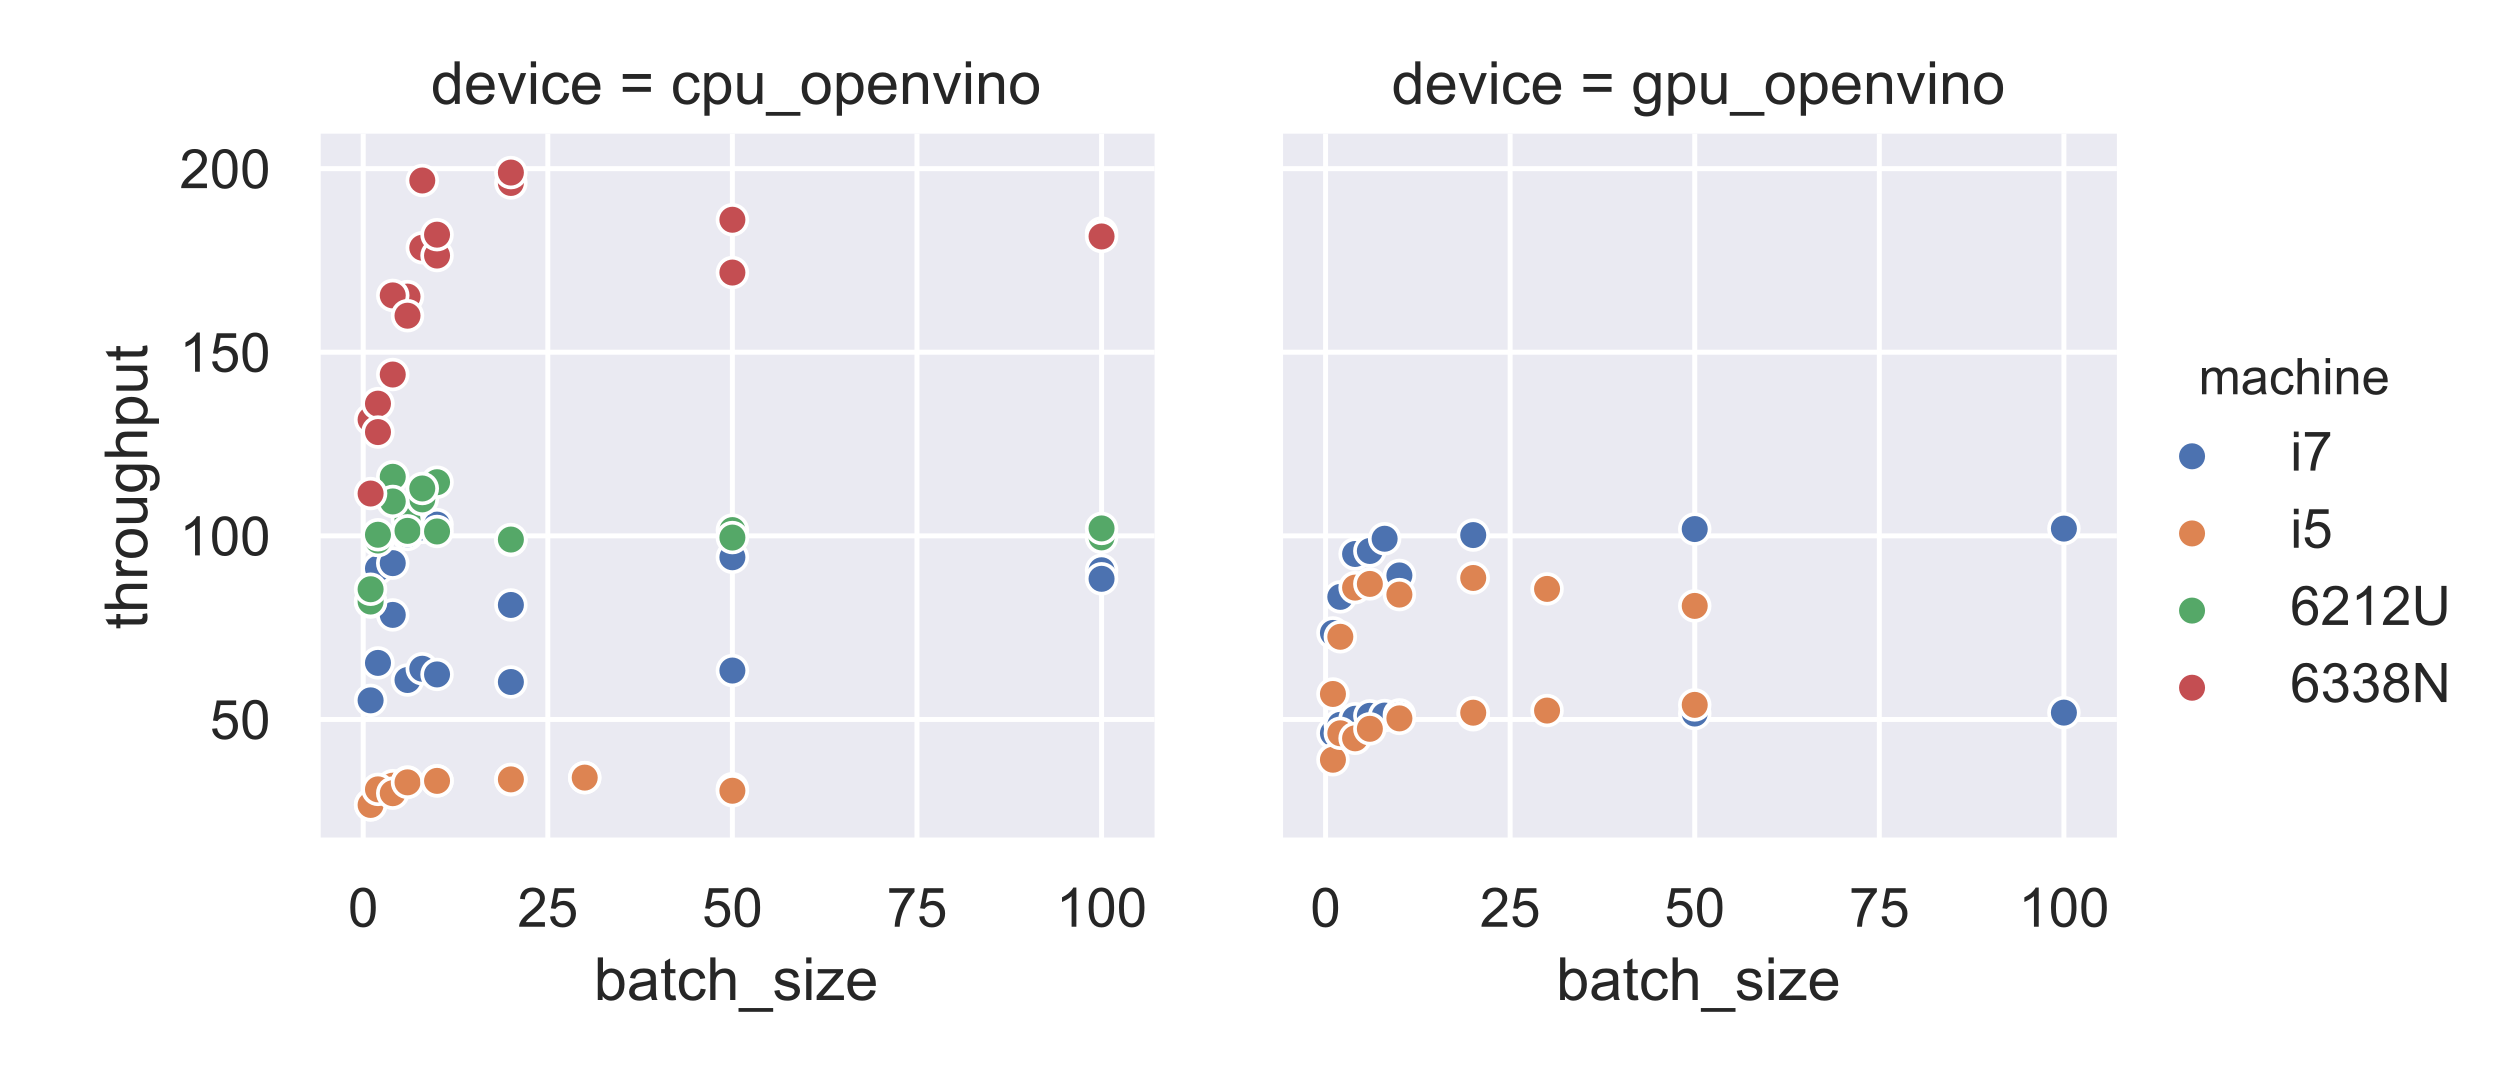 <?xml version="1.0" encoding="utf-8" standalone="no"?>
<!DOCTYPE svg PUBLIC "-//W3C//DTD SVG 1.1//EN"
  "http://www.w3.org/Graphics/SVG/1.1/DTD/svg11.dtd">
<!-- Created with matplotlib (https://matplotlib.org/) -->
<svg height="216pt" version="1.1" viewBox="0 0 504.225 216" width="504.225pt" xmlns="http://www.w3.org/2000/svg" xmlns:xlink="http://www.w3.org/1999/xlink">
 <defs>
  <style type="text/css">
*{stroke-linecap:butt;stroke-linejoin:round;}
  </style>
 </defs>
 <g id="figure_1">
  <g id="patch_1">
   <path d="M 0 216 
L 504.225 216 
L 504.225 0 
L 0 0 
z
" style="fill:#ffffff;"/>
  </g>
  <g id="axes_1">
   <g id="patch_2">
    <path d="M 64.057 169.54 
L 232.862 169.54 
L 232.862 26.96 
L 64.057 26.96 
z
" style="fill:#eaeaf2;"/>
   </g>
   <g id="matplotlib.axis_1">
    <g id="xtick_1">
     <g id="line2d_1">
      <path clip-path="url(#pb6c910b298)" d="M 73.257 169.54 
L 73.257 26.96 
" style="fill:none;stroke:#ffffff;stroke-linecap:round;"/>
     </g>
     <g id="text_1">
      <!-- 0 -->
      <defs>
       <path d="M 4.156 35.297 
Q 4.156 48 6.766 55.734 
Q 9.375 63.484 14.516 67.672 
Q 19.672 71.875 27.484 71.875 
Q 33.25 71.875 37.594 69.547 
Q 41.938 67.234 44.766 62.859 
Q 47.609 58.5 49.219 52.219 
Q 50.828 45.953 50.828 35.297 
Q 50.828 22.703 48.234 14.969 
Q 45.656 7.234 40.5 3 
Q 35.359 -1.219 27.484 -1.219 
Q 17.141 -1.219 11.234 6.203 
Q 4.156 15.141 4.156 35.297 
z
M 13.188 35.297 
Q 13.188 17.672 17.312 11.828 
Q 21.438 6 27.484 6 
Q 33.547 6 37.672 11.859 
Q 41.797 17.719 41.797 35.297 
Q 41.797 52.984 37.672 58.781 
Q 33.547 64.594 27.391 64.594 
Q 21.344 64.594 17.719 59.469 
Q 13.188 52.938 13.188 35.297 
z
" id="ArialMT-48"/>
      </defs>
      <g style="fill:#262626;" transform="translate(70.198 186.914)scale(0.11 -0.11)">
       <use xlink:href="#ArialMT-48"/>
      </g>
     </g>
    </g>
    <g id="xtick_2">
     <g id="line2d_2">
      <path clip-path="url(#pb6c910b298)" d="M 110.486 169.54 
L 110.486 26.96 
" style="fill:none;stroke:#ffffff;stroke-linecap:round;"/>
     </g>
     <g id="text_2">
      <!-- 25 -->
      <defs>
       <path d="M 50.344 8.453 
L 50.344 0 
L 3.031 0 
Q 2.938 3.172 4.047 6.109 
Q 5.859 10.938 9.828 15.625 
Q 13.812 20.312 21.344 26.469 
Q 33.016 36.031 37.109 41.625 
Q 41.219 47.219 41.219 52.203 
Q 41.219 57.422 37.469 61 
Q 33.734 64.594 27.734 64.594 
Q 21.391 64.594 17.578 60.781 
Q 13.766 56.984 13.719 50.25 
L 4.688 51.172 
Q 5.609 61.281 11.656 66.578 
Q 17.719 71.875 27.938 71.875 
Q 38.234 71.875 44.234 66.156 
Q 50.25 60.453 50.25 52 
Q 50.25 47.703 48.484 43.547 
Q 46.734 39.406 42.656 34.812 
Q 38.578 30.219 29.109 22.219 
Q 21.188 15.578 18.938 13.203 
Q 16.703 10.844 15.234 8.453 
z
" id="ArialMT-50"/>
       <path d="M 4.156 18.75 
L 13.375 19.531 
Q 14.406 12.797 18.141 9.391 
Q 21.875 6 27.156 6 
Q 33.5 6 37.891 10.781 
Q 42.281 15.578 42.281 23.484 
Q 42.281 31 38.062 35.344 
Q 33.844 39.703 27 39.703 
Q 22.75 39.703 19.328 37.766 
Q 15.922 35.844 13.969 32.766 
L 5.719 33.844 
L 12.641 70.609 
L 48.25 70.609 
L 48.25 62.203 
L 19.672 62.203 
L 15.828 42.969 
Q 22.266 47.469 29.344 47.469 
Q 38.719 47.469 45.156 40.969 
Q 51.609 34.469 51.609 24.266 
Q 51.609 14.547 45.953 7.469 
Q 39.062 -1.219 27.156 -1.219 
Q 17.391 -1.219 11.203 4.25 
Q 5.031 9.719 4.156 18.75 
z
" id="ArialMT-53"/>
      </defs>
      <g style="fill:#262626;" transform="translate(104.369 186.914)scale(0.11 -0.11)">
       <use xlink:href="#ArialMT-50"/>
       <use x="55.615" xlink:href="#ArialMT-53"/>
      </g>
     </g>
    </g>
    <g id="xtick_3">
     <g id="line2d_3">
      <path clip-path="url(#pb6c910b298)" d="M 147.715 169.54 
L 147.715 26.96 
" style="fill:none;stroke:#ffffff;stroke-linecap:round;"/>
     </g>
     <g id="text_3">
      <!-- 50 -->
      <g style="fill:#262626;" transform="translate(141.598 186.914)scale(0.11 -0.11)">
       <use xlink:href="#ArialMT-53"/>
       <use x="55.615" xlink:href="#ArialMT-48"/>
      </g>
     </g>
    </g>
    <g id="xtick_4">
     <g id="line2d_4">
      <path clip-path="url(#pb6c910b298)" d="M 184.945 169.54 
L 184.945 26.96 
" style="fill:none;stroke:#ffffff;stroke-linecap:round;"/>
     </g>
     <g id="text_4">
      <!-- 75 -->
      <defs>
       <path d="M 4.734 62.203 
L 4.734 70.656 
L 51.078 70.656 
L 51.078 63.812 
Q 44.234 56.547 37.516 44.484 
Q 30.812 32.422 27.156 19.672 
Q 24.516 10.688 23.781 0 
L 14.75 0 
Q 14.891 8.453 18.062 20.406 
Q 21.234 32.375 27.172 43.484 
Q 33.109 54.594 39.797 62.203 
z
" id="ArialMT-55"/>
      </defs>
      <g style="fill:#262626;" transform="translate(178.828 186.914)scale(0.11 -0.11)">
       <use xlink:href="#ArialMT-55"/>
       <use x="55.615" xlink:href="#ArialMT-53"/>
      </g>
     </g>
    </g>
    <g id="xtick_5">
     <g id="line2d_5">
      <path clip-path="url(#pb6c910b298)" d="M 222.174 169.54 
L 222.174 26.96 
" style="fill:none;stroke:#ffffff;stroke-linecap:round;"/>
     </g>
     <g id="text_5">
      <!-- 100 -->
      <defs>
       <path d="M 37.25 0 
L 28.469 0 
L 28.469 56 
Q 25.297 52.984 20.141 49.953 
Q 14.984 46.922 10.891 45.406 
L 10.891 53.906 
Q 18.266 57.375 23.781 62.297 
Q 29.297 67.234 31.594 71.875 
L 37.25 71.875 
z
" id="ArialMT-49"/>
      </defs>
      <g style="fill:#262626;" transform="translate(212.998 186.914)scale(0.11 -0.11)">
       <use xlink:href="#ArialMT-49"/>
       <use x="55.615" xlink:href="#ArialMT-48"/>
       <use x="111.23" xlink:href="#ArialMT-48"/>
      </g>
     </g>
    </g>
    <g id="text_6">
     <!-- batch_size -->
     <defs>
      <path d="M 14.703 0 
L 6.547 0 
L 6.547 71.578 
L 15.328 71.578 
L 15.328 46.047 
Q 20.906 53.031 29.547 53.031 
Q 34.328 53.031 38.594 51.094 
Q 42.875 49.172 45.625 45.672 
Q 48.391 42.188 49.953 37.25 
Q 51.516 32.328 51.516 26.703 
Q 51.516 13.375 44.922 6.094 
Q 38.328 -1.172 29.109 -1.172 
Q 19.922 -1.172 14.703 6.5 
z
M 14.594 26.312 
Q 14.594 17 17.141 12.844 
Q 21.297 6.062 28.375 6.062 
Q 34.125 6.062 38.328 11.062 
Q 42.531 16.062 42.531 25.984 
Q 42.531 36.141 38.5 40.969 
Q 34.469 45.797 28.766 45.797 
Q 23 45.797 18.797 40.797 
Q 14.594 35.797 14.594 26.312 
z
" id="ArialMT-98"/>
      <path d="M 40.438 6.391 
Q 35.547 2.25 31.031 0.531 
Q 26.516 -1.172 21.344 -1.172 
Q 12.797 -1.172 8.203 3 
Q 3.609 7.172 3.609 13.672 
Q 3.609 17.484 5.344 20.625 
Q 7.078 23.781 9.891 25.688 
Q 12.703 27.594 16.219 28.562 
Q 18.797 29.25 24.031 29.891 
Q 34.672 31.156 39.703 32.906 
Q 39.75 34.719 39.75 35.203 
Q 39.75 40.578 37.25 42.781 
Q 33.891 45.75 27.25 45.75 
Q 21.047 45.75 18.094 43.578 
Q 15.141 41.406 13.719 35.891 
L 5.125 37.062 
Q 6.297 42.578 8.984 45.969 
Q 11.672 49.359 16.75 51.188 
Q 21.828 53.031 28.516 53.031 
Q 35.156 53.031 39.297 51.469 
Q 43.453 49.906 45.406 47.531 
Q 47.359 45.172 48.141 41.547 
Q 48.578 39.312 48.578 33.453 
L 48.578 21.734 
Q 48.578 9.469 49.141 6.219 
Q 49.703 2.984 51.375 0 
L 42.188 0 
Q 40.828 2.734 40.438 6.391 
z
M 39.703 26.031 
Q 34.906 24.078 25.344 22.703 
Q 19.922 21.922 17.672 20.938 
Q 15.438 19.969 14.203 18.094 
Q 12.984 16.219 12.984 13.922 
Q 12.984 10.406 15.641 8.062 
Q 18.312 5.719 23.438 5.719 
Q 28.516 5.719 32.469 7.938 
Q 36.422 10.156 38.281 14.016 
Q 39.703 17 39.703 22.797 
z
" id="ArialMT-97"/>
      <path d="M 25.781 7.859 
L 27.047 0.094 
Q 23.344 -0.688 20.406 -0.688 
Q 15.625 -0.688 12.984 0.828 
Q 10.359 2.344 9.281 4.812 
Q 8.203 7.281 8.203 15.188 
L 8.203 45.016 
L 1.766 45.016 
L 1.766 51.859 
L 8.203 51.859 
L 8.203 64.703 
L 16.938 69.969 
L 16.938 51.859 
L 25.781 51.859 
L 25.781 45.016 
L 16.938 45.016 
L 16.938 14.703 
Q 16.938 10.938 17.406 9.859 
Q 17.875 8.797 18.922 8.156 
Q 19.969 7.516 21.922 7.516 
Q 23.391 7.516 25.781 7.859 
z
" id="ArialMT-116"/>
      <path d="M 40.438 19 
L 49.078 17.875 
Q 47.656 8.938 41.812 3.875 
Q 35.984 -1.172 27.484 -1.172 
Q 16.844 -1.172 10.375 5.781 
Q 3.906 12.75 3.906 25.734 
Q 3.906 34.125 6.688 40.422 
Q 9.469 46.734 15.156 49.875 
Q 20.844 53.031 27.547 53.031 
Q 35.984 53.031 41.359 48.75 
Q 46.734 44.484 48.25 36.625 
L 39.703 35.297 
Q 38.484 40.531 35.375 43.156 
Q 32.281 45.797 27.875 45.797 
Q 21.234 45.797 17.078 41.031 
Q 12.938 36.281 12.938 25.984 
Q 12.938 15.531 16.938 10.797 
Q 20.953 6.062 27.391 6.062 
Q 32.562 6.062 36.031 9.234 
Q 39.5 12.406 40.438 19 
z
" id="ArialMT-99"/>
      <path d="M 6.594 0 
L 6.594 71.578 
L 15.375 71.578 
L 15.375 45.906 
Q 21.531 53.031 30.906 53.031 
Q 36.672 53.031 40.922 50.75 
Q 45.172 48.484 47 44.484 
Q 48.828 40.484 48.828 32.859 
L 48.828 0 
L 40.047 0 
L 40.047 32.859 
Q 40.047 39.453 37.188 42.453 
Q 34.328 45.453 29.109 45.453 
Q 25.203 45.453 21.75 43.422 
Q 18.312 41.406 16.844 37.938 
Q 15.375 34.469 15.375 28.375 
L 15.375 0 
z
" id="ArialMT-104"/>
      <path d="M -1.516 -19.875 
L -1.516 -13.531 
L 56.734 -13.531 
L 56.734 -19.875 
z
" id="ArialMT-95"/>
      <path d="M 3.078 15.484 
L 11.766 16.844 
Q 12.5 11.625 15.844 8.844 
Q 19.188 6.062 25.203 6.062 
Q 31.25 6.062 34.172 8.516 
Q 37.109 10.984 37.109 14.312 
Q 37.109 17.281 34.516 19 
Q 32.719 20.172 25.531 21.969 
Q 15.875 24.422 12.141 26.203 
Q 8.406 27.984 6.469 31.125 
Q 4.547 34.281 4.547 38.094 
Q 4.547 41.547 6.125 44.5 
Q 7.719 47.469 10.453 49.422 
Q 12.5 50.922 16.031 51.969 
Q 19.578 53.031 23.641 53.031 
Q 29.734 53.031 34.344 51.266 
Q 38.969 49.516 41.156 46.5 
Q 43.359 43.5 44.188 38.484 
L 35.594 37.312 
Q 35.016 41.312 32.203 43.547 
Q 29.391 45.797 24.266 45.797 
Q 18.219 45.797 15.625 43.797 
Q 13.031 41.797 13.031 39.109 
Q 13.031 37.406 14.109 36.031 
Q 15.188 34.625 17.484 33.688 
Q 18.797 33.203 25.25 31.453 
Q 34.578 28.953 38.25 27.359 
Q 41.938 25.781 44.031 22.75 
Q 46.141 19.734 46.141 15.234 
Q 46.141 10.844 43.578 6.953 
Q 41.016 3.078 36.172 0.953 
Q 31.344 -1.172 25.25 -1.172 
Q 15.141 -1.172 9.844 3.031 
Q 4.547 7.234 3.078 15.484 
z
" id="ArialMT-115"/>
      <path d="M 6.641 61.469 
L 6.641 71.578 
L 15.438 71.578 
L 15.438 61.469 
z
M 6.641 0 
L 6.641 51.859 
L 15.438 51.859 
L 15.438 0 
z
" id="ArialMT-105"/>
      <path d="M 1.953 0 
L 1.953 7.125 
L 34.969 45.016 
Q 29.344 44.734 25.047 44.734 
L 3.906 44.734 
L 3.906 51.859 
L 46.297 51.859 
L 46.297 46.047 
L 18.219 13.141 
L 12.797 7.125 
Q 18.703 7.562 23.875 7.562 
L 47.859 7.562 
L 47.859 0 
z
" id="ArialMT-122"/>
      <path d="M 42.094 16.703 
L 51.172 15.578 
Q 49.031 7.625 43.219 3.219 
Q 37.406 -1.172 28.375 -1.172 
Q 17 -1.172 10.328 5.828 
Q 3.656 12.844 3.656 25.484 
Q 3.656 38.578 10.391 45.797 
Q 17.141 53.031 27.875 53.031 
Q 38.281 53.031 44.875 45.953 
Q 51.469 38.875 51.469 26.031 
Q 51.469 25.25 51.422 23.688 
L 12.75 23.688 
Q 13.234 15.141 17.578 10.594 
Q 21.922 6.062 28.422 6.062 
Q 33.25 6.062 36.672 8.594 
Q 40.094 11.141 42.094 16.703 
z
M 13.234 30.906 
L 42.188 30.906 
Q 41.609 37.453 38.875 40.719 
Q 34.672 45.797 27.984 45.797 
Q 21.922 45.797 17.797 41.75 
Q 13.672 37.703 13.234 30.906 
z
" id="ArialMT-101"/>
     </defs>
     <g style="fill:#262626;" transform="translate(119.777 201.689)scale(0.12 -0.12)">
      <use xlink:href="#ArialMT-98"/>
      <use x="55.615" xlink:href="#ArialMT-97"/>
      <use x="111.23" xlink:href="#ArialMT-116"/>
      <use x="139.014" xlink:href="#ArialMT-99"/>
      <use x="189.014" xlink:href="#ArialMT-104"/>
      <use x="244.629" xlink:href="#ArialMT-95"/>
      <use x="300.244" xlink:href="#ArialMT-115"/>
      <use x="350.244" xlink:href="#ArialMT-105"/>
      <use x="372.461" xlink:href="#ArialMT-122"/>
      <use x="422.461" xlink:href="#ArialMT-101"/>
     </g>
    </g>
   </g>
   <g id="matplotlib.axis_2">
    <g id="ytick_1">
     <g id="line2d_6">
      <path clip-path="url(#pb6c910b298)" d="M 64.057 145.107 
L 232.862 145.107 
" style="fill:none;stroke:#ffffff;stroke-linecap:round;"/>
     </g>
     <g id="text_7">
      <!-- 50 -->
      <g style="fill:#262626;" transform="translate(42.323 149.043)scale(0.11 -0.11)">
       <use xlink:href="#ArialMT-53"/>
       <use x="55.615" xlink:href="#ArialMT-48"/>
      </g>
     </g>
    </g>
    <g id="ytick_2">
     <g id="line2d_7">
      <path clip-path="url(#pb6c910b298)" d="M 64.057 108.075 
L 232.862 108.075 
" style="fill:none;stroke:#ffffff;stroke-linecap:round;"/>
     </g>
     <g id="text_8">
      <!-- 100 -->
      <g style="fill:#262626;" transform="translate(36.206 112.012)scale(0.11 -0.11)">
       <use xlink:href="#ArialMT-49"/>
       <use x="55.615" xlink:href="#ArialMT-48"/>
       <use x="111.23" xlink:href="#ArialMT-48"/>
      </g>
     </g>
    </g>
    <g id="ytick_3">
     <g id="line2d_8">
      <path clip-path="url(#pb6c910b298)" d="M 64.057 71.044 
L 232.862 71.044 
" style="fill:none;stroke:#ffffff;stroke-linecap:round;"/>
     </g>
     <g id="text_9">
      <!-- 150 -->
      <g style="fill:#262626;" transform="translate(36.206 74.981)scale(0.11 -0.11)">
       <use xlink:href="#ArialMT-49"/>
       <use x="55.615" xlink:href="#ArialMT-53"/>
       <use x="111.23" xlink:href="#ArialMT-48"/>
      </g>
     </g>
    </g>
    <g id="ytick_4">
     <g id="line2d_9">
      <path clip-path="url(#pb6c910b298)" d="M 64.057 34.013 
L 232.862 34.013 
" style="fill:none;stroke:#ffffff;stroke-linecap:round;"/>
     </g>
     <g id="text_10">
      <!-- 200 -->
      <g style="fill:#262626;" transform="translate(36.206 37.95)scale(0.11 -0.11)">
       <use xlink:href="#ArialMT-50"/>
       <use x="55.615" xlink:href="#ArialMT-48"/>
       <use x="111.23" xlink:href="#ArialMT-48"/>
      </g>
     </g>
    </g>
    <g id="text_11">
     <!-- throughput -->
     <defs>
      <path d="M 6.5 0 
L 6.5 51.859 
L 14.406 51.859 
L 14.406 44 
Q 17.438 49.516 20 51.266 
Q 22.562 53.031 25.641 53.031 
Q 30.078 53.031 34.672 50.203 
L 31.641 42.047 
Q 28.422 43.953 25.203 43.953 
Q 22.312 43.953 20.016 42.219 
Q 17.719 40.484 16.75 37.406 
Q 15.281 32.719 15.281 27.156 
L 15.281 0 
z
" id="ArialMT-114"/>
      <path d="M 3.328 25.922 
Q 3.328 40.328 11.328 47.266 
Q 18.016 53.031 27.641 53.031 
Q 38.328 53.031 45.109 46.016 
Q 51.906 39.016 51.906 26.656 
Q 51.906 16.656 48.906 10.906 
Q 45.906 5.172 40.156 2 
Q 34.422 -1.172 27.641 -1.172 
Q 16.75 -1.172 10.031 5.812 
Q 3.328 12.797 3.328 25.922 
z
M 12.359 25.922 
Q 12.359 15.969 16.703 11.016 
Q 21.047 6.062 27.641 6.062 
Q 34.188 6.062 38.531 11.031 
Q 42.875 16.016 42.875 26.219 
Q 42.875 35.844 38.5 40.797 
Q 34.125 45.75 27.641 45.75 
Q 21.047 45.75 16.703 40.812 
Q 12.359 35.891 12.359 25.922 
z
" id="ArialMT-111"/>
      <path d="M 40.578 0 
L 40.578 7.625 
Q 34.516 -1.172 24.125 -1.172 
Q 19.531 -1.172 15.547 0.578 
Q 11.578 2.344 9.641 5 
Q 7.719 7.672 6.938 11.531 
Q 6.391 14.109 6.391 19.734 
L 6.391 51.859 
L 15.188 51.859 
L 15.188 23.094 
Q 15.188 16.219 15.719 13.812 
Q 16.547 10.359 19.234 8.375 
Q 21.922 6.391 25.875 6.391 
Q 29.828 6.391 33.297 8.422 
Q 36.766 10.453 38.203 13.938 
Q 39.656 17.438 39.656 24.078 
L 39.656 51.859 
L 48.438 51.859 
L 48.438 0 
z
" id="ArialMT-117"/>
      <path d="M 4.984 -4.297 
L 13.531 -5.562 
Q 14.062 -9.516 16.5 -11.328 
Q 19.781 -13.766 25.438 -13.766 
Q 31.547 -13.766 34.859 -11.328 
Q 38.188 -8.891 39.359 -4.5 
Q 40.047 -1.812 39.984 6.781 
Q 34.234 0 25.641 0 
Q 14.938 0 9.078 7.719 
Q 3.219 15.438 3.219 26.219 
Q 3.219 33.641 5.906 39.906 
Q 8.594 46.188 13.688 49.609 
Q 18.797 53.031 25.688 53.031 
Q 34.859 53.031 40.828 45.609 
L 40.828 51.859 
L 48.922 51.859 
L 48.922 7.031 
Q 48.922 -5.078 46.453 -10.125 
Q 44 -15.188 38.641 -18.109 
Q 33.297 -21.047 25.484 -21.047 
Q 16.219 -21.047 10.5 -16.875 
Q 4.781 -12.703 4.984 -4.297 
z
M 12.25 26.859 
Q 12.25 16.656 16.297 11.969 
Q 20.359 7.281 26.469 7.281 
Q 32.516 7.281 36.609 11.938 
Q 40.719 16.609 40.719 26.562 
Q 40.719 36.078 36.5 40.906 
Q 32.281 45.75 26.312 45.75 
Q 20.453 45.75 16.344 40.984 
Q 12.25 36.234 12.25 26.859 
z
" id="ArialMT-103"/>
      <path d="M 6.594 -19.875 
L 6.594 51.859 
L 14.594 51.859 
L 14.594 45.125 
Q 17.438 49.078 21 51.047 
Q 24.562 53.031 29.641 53.031 
Q 36.281 53.031 41.359 49.609 
Q 46.438 46.188 49.016 39.953 
Q 51.609 33.734 51.609 26.312 
Q 51.609 18.359 48.75 11.984 
Q 45.906 5.609 40.453 2.219 
Q 35.016 -1.172 29 -1.172 
Q 24.609 -1.172 21.109 0.688 
Q 17.625 2.547 15.375 5.375 
L 15.375 -19.875 
z
M 14.547 25.641 
Q 14.547 15.625 18.594 10.844 
Q 22.656 6.062 28.422 6.062 
Q 34.281 6.062 38.453 11.016 
Q 42.625 15.969 42.625 26.375 
Q 42.625 36.281 38.547 41.203 
Q 34.469 46.141 28.812 46.141 
Q 23.188 46.141 18.859 40.891 
Q 14.547 35.641 14.547 25.641 
z
" id="ArialMT-112"/>
     </defs>
     <g style="fill:#262626;" transform="translate(29.681 126.938)rotate(-90)scale(0.12 -0.12)">
      <use xlink:href="#ArialMT-116"/>
      <use x="27.783" xlink:href="#ArialMT-104"/>
      <use x="83.398" xlink:href="#ArialMT-114"/>
      <use x="116.699" xlink:href="#ArialMT-111"/>
      <use x="172.314" xlink:href="#ArialMT-117"/>
      <use x="227.93" xlink:href="#ArialMT-103"/>
      <use x="283.545" xlink:href="#ArialMT-104"/>
      <use x="339.16" xlink:href="#ArialMT-112"/>
      <use x="394.775" xlink:href="#ArialMT-117"/>
      <use x="450.391" xlink:href="#ArialMT-116"/>
     </g>
    </g>
   </g>
   <g id="PathCollection_1">
    <defs>
     <path d="M 0 3 
C 0.796 3 1.559 2.684 2.121 2.121 
C 2.684 1.559 3 0.796 3 0 
C 3 -0.796 2.684 -1.559 2.121 -2.121 
C 1.559 -2.684 0.796 -3 0 -3 
C -0.796 -3 -1.559 -2.684 -2.121 -2.121 
C -2.684 -1.559 -3 -0.796 -3 0 
C -3 0.796 -2.684 1.559 -2.121 2.121 
C -1.559 2.684 -0.796 3 0 3 
z
" id="m9921c7b871" style="stroke:#ffffff;stroke-width:0.75;"/>
    </defs>
    <g clip-path="url(#pb6c910b298)">
     <use style="fill:#4c72b0;stroke:#ffffff;stroke-width:0.75;" x="74.746" xlink:href="#m9921c7b871" y="141.255"/>
     <use style="fill:#4c72b0;stroke:#ffffff;stroke-width:0.75;" x="76.235" xlink:href="#m9921c7b871" y="133.701"/>
     <use style="fill:#4c72b0;stroke:#ffffff;stroke-width:0.75;" x="79.213" xlink:href="#m9921c7b871" y="124.021"/>
     <use style="fill:#4c72b0;stroke:#ffffff;stroke-width:0.75;" x="82.192" xlink:href="#m9921c7b871" y="137.152"/>
     <use style="fill:#4c72b0;stroke:#ffffff;stroke-width:0.75;" x="85.17" xlink:href="#m9921c7b871" y="134.879"/>
     <use style="fill:#4c72b0;stroke:#ffffff;stroke-width:0.75;" x="88.148" xlink:href="#m9921c7b871" y="136.026"/>
     <use style="fill:#4c72b0;stroke:#ffffff;stroke-width:0.75;" x="103.04" xlink:href="#m9921c7b871" y="137.552"/>
     <use style="fill:#4c72b0;stroke:#ffffff;stroke-width:0.75;" x="147.715" xlink:href="#m9921c7b871" y="135.241"/>
     <use style="fill:#4c72b0;stroke:#ffffff;stroke-width:0.75;" x="222.174" xlink:href="#m9921c7b871" y="115.015"/>
     <use style="fill:#4c72b0;stroke:#ffffff;stroke-width:0.75;" x="74.746" xlink:href="#m9921c7b871" y="121.421"/>
     <use style="fill:#4c72b0;stroke:#ffffff;stroke-width:0.75;" x="76.235" xlink:href="#m9921c7b871" y="114.659"/>
     <use style="fill:#4c72b0;stroke:#ffffff;stroke-width:0.75;" x="79.213" xlink:href="#m9921c7b871" y="113.578"/>
     <use style="fill:#4c72b0;stroke:#ffffff;stroke-width:0.75;" x="82.192" xlink:href="#m9921c7b871" y="107.779"/>
     <use style="fill:#4c72b0;stroke:#ffffff;stroke-width:0.75;" x="85.17" xlink:href="#m9921c7b871" y="106.364"/>
     <use style="fill:#4c72b0;stroke:#ffffff;stroke-width:0.75;" x="88.148" xlink:href="#m9921c7b871" y="105.809"/>
     <use style="fill:#4c72b0;stroke:#ffffff;stroke-width:0.75;" x="103.04" xlink:href="#m9921c7b871" y="122.014"/>
     <use style="fill:#4c72b0;stroke:#ffffff;stroke-width:0.75;" x="147.715" xlink:href="#m9921c7b871" y="112.393"/>
     <use style="fill:#4c72b0;stroke:#ffffff;stroke-width:0.75;" x="222.174" xlink:href="#m9921c7b871" y="116.741"/>
    </g>
   </g>
   <g id="PathCollection_2">
    <defs>
     <path d="M 0 3 
C 0.796 3 1.559 2.684 2.121 2.121 
C 2.684 1.559 3 0.796 3 0 
C 3 -0.796 2.684 -1.559 2.121 -2.121 
C 1.559 -2.684 0.796 -3 0 -3 
C -0.796 -3 -1.559 -2.684 -2.121 -2.121 
C -2.684 -1.559 -3 -0.796 -3 0 
C -3 0.796 -2.684 1.559 -2.121 2.121 
C -1.559 2.684 -0.796 3 0 3 
z
" id="mb4e4e1d19f" style="stroke:#ffffff;stroke-width:0.75;"/>
    </defs>
    <g clip-path="url(#pb6c910b298)">
     <use style="fill:#dd8452;stroke:#ffffff;stroke-width:0.75;" x="74.746" xlink:href="#mb4e4e1d19f" y="162.311"/>
     <use style="fill:#dd8452;stroke:#ffffff;stroke-width:0.75;" x="76.235" xlink:href="#mb4e4e1d19f" y="159.356"/>
     <use style="fill:#dd8452;stroke:#ffffff;stroke-width:0.75;" x="79.213" xlink:href="#mb4e4e1d19f" y="158.46"/>
     <use style="fill:#dd8452;stroke:#ffffff;stroke-width:0.75;" x="82.192" xlink:href="#mb4e4e1d19f" y="157.727"/>
     <use style="fill:#dd8452;stroke:#ffffff;stroke-width:0.75;" x="88.148" xlink:href="#mb4e4e1d19f" y="157.482"/>
     <use style="fill:#dd8452;stroke:#ffffff;stroke-width:0.75;" x="103.04" xlink:href="#mb4e4e1d19f" y="157.275"/>
     <use style="fill:#dd8452;stroke:#ffffff;stroke-width:0.75;" x="117.932" xlink:href="#mb4e4e1d19f" y="156.838"/>
     <use style="fill:#dd8452;stroke:#ffffff;stroke-width:0.75;" x="147.715" xlink:href="#mb4e4e1d19f" y="159.075"/>
     <use style="fill:#dd8452;stroke:#ffffff;stroke-width:0.75;" x="74.746" xlink:href="#mb4e4e1d19f" y="162.348"/>
     <use style="fill:#dd8452;stroke:#ffffff;stroke-width:0.75;" x="76.235" xlink:href="#mb4e4e1d19f" y="159.208"/>
     <use style="fill:#dd8452;stroke:#ffffff;stroke-width:0.75;" x="79.213" xlink:href="#mb4e4e1d19f" y="159.978"/>
     <use style="fill:#dd8452;stroke:#ffffff;stroke-width:0.75;" x="82.192" xlink:href="#mb4e4e1d19f" y="157.793"/>
     <use style="fill:#dd8452;stroke:#ffffff;stroke-width:0.75;" x="88.148" xlink:href="#mb4e4e1d19f" y="157.497"/>
     <use style="fill:#dd8452;stroke:#ffffff;stroke-width:0.75;" x="103.04" xlink:href="#mb4e4e1d19f" y="157.194"/>
     <use style="fill:#dd8452;stroke:#ffffff;stroke-width:0.75;" x="117.932" xlink:href="#mb4e4e1d19f" y="156.838"/>
     <use style="fill:#dd8452;stroke:#ffffff;stroke-width:0.75;" x="147.715" xlink:href="#mb4e4e1d19f" y="159.489"/>
    </g>
   </g>
   <g id="PathCollection_3">
    <defs>
     <path d="M 0 3 
C 0.796 3 1.559 2.684 2.121 2.121 
C 2.684 1.559 3 0.796 3 0 
C 3 -0.796 2.684 -1.559 2.121 -2.121 
C 1.559 -2.684 0.796 -3 0 -3 
C -0.796 -3 -1.559 -2.684 -2.121 -2.121 
C -2.684 -1.559 -3 -0.796 -3 0 
C -3 0.796 -2.684 1.559 -2.121 2.121 
C -1.559 2.684 -0.796 3 0 3 
z
" id="mecb9f55b0e" style="stroke:#ffffff;stroke-width:0.75;"/>
    </defs>
    <g clip-path="url(#pb6c910b298)">
     <use style="fill:#55a868;stroke:#ffffff;stroke-width:0.75;" x="74.746" xlink:href="#mecb9f55b0e" y="121.325"/>
     <use style="fill:#55a868;stroke:#ffffff;stroke-width:0.75;" x="76.235" xlink:href="#mecb9f55b0e" y="109.023"/>
     <use style="fill:#55a868;stroke:#ffffff;stroke-width:0.75;" x="79.213" xlink:href="#mecb9f55b0e" y="96.166"/>
     <use style="fill:#55a868;stroke:#ffffff;stroke-width:0.75;" x="82.192" xlink:href="#mecb9f55b0e" y="104.772"/>
     <use style="fill:#55a868;stroke:#ffffff;stroke-width:0.75;" x="85.17" xlink:href="#mecb9f55b0e" y="100.721"/>
     <use style="fill:#55a868;stroke:#ffffff;stroke-width:0.75;" x="88.148" xlink:href="#mecb9f55b0e" y="97.255"/>
     <use style="fill:#55a868;stroke:#ffffff;stroke-width:0.75;" x="103.04" xlink:href="#mecb9f55b0e" y="108.949"/>
     <use style="fill:#55a868;stroke:#ffffff;stroke-width:0.75;" x="147.715" xlink:href="#mecb9f55b0e" y="106.912"/>
     <use style="fill:#55a868;stroke:#ffffff;stroke-width:0.75;" x="222.174" xlink:href="#mecb9f55b0e" y="108.386"/>
     <use style="fill:#55a868;stroke:#ffffff;stroke-width:0.75;" x="74.746" xlink:href="#mecb9f55b0e" y="118.844"/>
     <use style="fill:#55a868;stroke:#ffffff;stroke-width:0.75;" x="76.235" xlink:href="#mecb9f55b0e" y="107.853"/>
     <use style="fill:#55a868;stroke:#ffffff;stroke-width:0.75;" x="79.213" xlink:href="#mecb9f55b0e" y="101.136"/>
     <use style="fill:#55a868;stroke:#ffffff;stroke-width:0.75;" x="82.192" xlink:href="#mecb9f55b0e" y="107.068"/>
     <use style="fill:#55a868;stroke:#ffffff;stroke-width:0.75;" x="85.17" xlink:href="#mecb9f55b0e" y="98.521"/>
     <use style="fill:#55a868;stroke:#ffffff;stroke-width:0.75;" x="88.148" xlink:href="#mecb9f55b0e" y="107.194"/>
     <use style="fill:#55a868;stroke:#ffffff;stroke-width:0.75;" x="103.04" xlink:href="#mecb9f55b0e" y="108.823"/>
     <use style="fill:#55a868;stroke:#ffffff;stroke-width:0.75;" x="147.715" xlink:href="#mecb9f55b0e" y="108.423"/>
     <use style="fill:#55a868;stroke:#ffffff;stroke-width:0.75;" x="222.174" xlink:href="#mecb9f55b0e" y="106.579"/>
    </g>
   </g>
   <g id="PathCollection_4">
    <defs>
     <path d="M 0 3 
C 0.796 3 1.559 2.684 2.121 2.121 
C 2.684 1.559 3 0.796 3 0 
C 3 -0.796 2.684 -1.559 2.121 -2.121 
C 1.559 -2.684 0.796 -3 0 -3 
C -0.796 -3 -1.559 -2.684 -2.121 -2.121 
C -2.684 -1.559 -3 -0.796 -3 0 
C -3 0.796 -2.684 1.559 -2.121 2.121 
C -1.559 2.684 -0.796 3 0 3 
z
" id="mb8bbef4df7" style="stroke:#ffffff;stroke-width:0.75;"/>
    </defs>
    <g clip-path="url(#pb6c910b298)">
     <use style="fill:#c44e52;stroke:#ffffff;stroke-width:0.75;" x="74.746" xlink:href="#mb8bbef4df7" y="84.642"/>
     <use style="fill:#c44e52;stroke:#ffffff;stroke-width:0.75;" x="76.235" xlink:href="#mb8bbef4df7" y="81.413"/>
     <use style="fill:#c44e52;stroke:#ffffff;stroke-width:0.75;" x="79.213" xlink:href="#mb8bbef4df7" y="75.54"/>
     <use style="fill:#c44e52;stroke:#ffffff;stroke-width:0.75;" x="82.192" xlink:href="#mb8bbef4df7" y="59.824"/>
     <use style="fill:#c44e52;stroke:#ffffff;stroke-width:0.75;" x="85.17" xlink:href="#mb8bbef4df7" y="49.966"/>
     <use style="fill:#c44e52;stroke:#ffffff;stroke-width:0.75;" x="88.148" xlink:href="#mb8bbef4df7" y="51.543"/>
     <use style="fill:#c44e52;stroke:#ffffff;stroke-width:0.75;" x="103.04" xlink:href="#mb8bbef4df7" y="36.901"/>
     <use style="fill:#c44e52;stroke:#ffffff;stroke-width:0.75;" x="147.715" xlink:href="#mb8bbef4df7" y="54.972"/>
     <use style="fill:#c44e52;stroke:#ffffff;stroke-width:0.75;" x="222.174" xlink:href="#mb8bbef4df7" y="47.018"/>
     <use style="fill:#c44e52;stroke:#ffffff;stroke-width:0.75;" x="74.746" xlink:href="#mb8bbef4df7" y="99.543"/>
     <use style="fill:#c44e52;stroke:#ffffff;stroke-width:0.75;" x="76.235" xlink:href="#mb8bbef4df7" y="87.145"/>
     <use style="fill:#c44e52;stroke:#ffffff;stroke-width:0.75;" x="79.213" xlink:href="#mb8bbef4df7" y="59.579"/>
     <use style="fill:#c44e52;stroke:#ffffff;stroke-width:0.75;" x="82.192" xlink:href="#mb8bbef4df7" y="63.675"/>
     <use style="fill:#c44e52;stroke:#ffffff;stroke-width:0.75;" x="85.17" xlink:href="#mb8bbef4df7" y="36.405"/>
     <use style="fill:#c44e52;stroke:#ffffff;stroke-width:0.75;" x="88.148" xlink:href="#mb8bbef4df7" y="47.329"/>
     <use style="fill:#c44e52;stroke:#ffffff;stroke-width:0.75;" x="103.04" xlink:href="#mb8bbef4df7" y="34.805"/>
     <use style="fill:#c44e52;stroke:#ffffff;stroke-width:0.75;" x="147.715" xlink:href="#mb8bbef4df7" y="44.322"/>
     <use style="fill:#c44e52;stroke:#ffffff;stroke-width:0.75;" x="222.174" xlink:href="#mb8bbef4df7" y="47.692"/>
    </g>
   </g>
   <g id="patch_3">
    <path d="M 64.057 169.54 
L 64.057 26.96 
" style="fill:none;stroke:#ffffff;stroke-linecap:square;stroke-linejoin:miter;stroke-width:1.25;"/>
   </g>
   <g id="patch_4">
    <path d="M 64.057 169.54 
L 232.862 169.54 
" style="fill:none;stroke:#ffffff;stroke-linecap:square;stroke-linejoin:miter;stroke-width:1.25;"/>
   </g>
   <g id="text_12">
    <!-- device = cpu_openvino -->
    <defs>
     <path d="M 40.234 0 
L 40.234 6.547 
Q 35.297 -1.172 25.734 -1.172 
Q 19.531 -1.172 14.328 2.25 
Q 9.125 5.672 6.266 11.797 
Q 3.422 17.922 3.422 25.875 
Q 3.422 33.641 6 39.969 
Q 8.594 46.297 13.766 49.656 
Q 18.953 53.031 25.344 53.031 
Q 30.031 53.031 33.688 51.047 
Q 37.359 49.078 39.656 45.906 
L 39.656 71.578 
L 48.391 71.578 
L 48.391 0 
z
M 12.453 25.875 
Q 12.453 15.922 16.641 10.984 
Q 20.844 6.062 26.562 6.062 
Q 32.328 6.062 36.344 10.766 
Q 40.375 15.484 40.375 25.141 
Q 40.375 35.797 36.266 40.766 
Q 32.172 45.75 26.172 45.75 
Q 20.312 45.75 16.375 40.969 
Q 12.453 36.188 12.453 25.875 
z
" id="ArialMT-100"/>
     <path d="M 21 0 
L 1.266 51.859 
L 10.547 51.859 
L 21.688 20.797 
Q 23.484 15.766 25 10.359 
Q 26.172 14.453 28.266 20.219 
L 39.797 51.859 
L 48.828 51.859 
L 29.203 0 
z
" id="ArialMT-118"/>
     <path id="ArialMT-32"/>
     <path d="M 52.828 42.094 
L 5.562 42.094 
L 5.562 50.297 
L 52.828 50.297 
z
M 52.828 20.359 
L 5.562 20.359 
L 5.562 28.562 
L 52.828 28.562 
z
" id="ArialMT-61"/>
     <path d="M 6.594 0 
L 6.594 51.859 
L 14.5 51.859 
L 14.5 44.484 
Q 20.219 53.031 31 53.031 
Q 35.688 53.031 39.625 51.344 
Q 43.562 49.656 45.516 46.922 
Q 47.469 44.188 48.25 40.438 
Q 48.734 37.984 48.734 31.891 
L 48.734 0 
L 39.938 0 
L 39.938 31.547 
Q 39.938 36.922 38.906 39.578 
Q 37.891 42.234 35.281 43.812 
Q 32.672 45.406 29.156 45.406 
Q 23.531 45.406 19.453 41.844 
Q 15.375 38.281 15.375 28.328 
L 15.375 0 
z
" id="ArialMT-110"/>
    </defs>
    <g style="fill:#262626;" transform="translate(86.917 20.96)scale(0.12 -0.12)">
     <use xlink:href="#ArialMT-100"/>
     <use x="55.615" xlink:href="#ArialMT-101"/>
     <use x="111.23" xlink:href="#ArialMT-118"/>
     <use x="161.23" xlink:href="#ArialMT-105"/>
     <use x="183.447" xlink:href="#ArialMT-99"/>
     <use x="233.447" xlink:href="#ArialMT-101"/>
     <use x="289.062" xlink:href="#ArialMT-32"/>
     <use x="316.846" xlink:href="#ArialMT-61"/>
     <use x="375.244" xlink:href="#ArialMT-32"/>
     <use x="403.027" xlink:href="#ArialMT-99"/>
     <use x="453.027" xlink:href="#ArialMT-112"/>
     <use x="508.643" xlink:href="#ArialMT-117"/>
     <use x="564.258" xlink:href="#ArialMT-95"/>
     <use x="619.873" xlink:href="#ArialMT-111"/>
     <use x="675.488" xlink:href="#ArialMT-112"/>
     <use x="731.104" xlink:href="#ArialMT-101"/>
     <use x="786.719" xlink:href="#ArialMT-110"/>
     <use x="842.334" xlink:href="#ArialMT-118"/>
     <use x="892.334" xlink:href="#ArialMT-105"/>
     <use x="914.551" xlink:href="#ArialMT-110"/>
     <use x="970.166" xlink:href="#ArialMT-111"/>
    </g>
   </g>
  </g>
  <g id="axes_2">
   <g id="patch_5">
    <path d="M 258.153 169.54 
L 426.958 169.54 
L 426.958 26.96 
L 258.153 26.96 
z
" style="fill:#eaeaf2;"/>
   </g>
   <g id="matplotlib.axis_3">
    <g id="xtick_6">
     <g id="line2d_10">
      <path clip-path="url(#p2c1659a7ba)" d="M 267.352 169.54 
L 267.352 26.96 
" style="fill:none;stroke:#ffffff;stroke-linecap:round;"/>
     </g>
     <g id="text_13">
      <!-- 0 -->
      <g style="fill:#262626;" transform="translate(264.294 186.914)scale(0.11 -0.11)">
       <use xlink:href="#ArialMT-48"/>
      </g>
     </g>
    </g>
    <g id="xtick_7">
     <g id="line2d_11">
      <path clip-path="url(#p2c1659a7ba)" d="M 304.581 169.54 
L 304.581 26.96 
" style="fill:none;stroke:#ffffff;stroke-linecap:round;"/>
     </g>
     <g id="text_14">
      <!-- 25 -->
      <g style="fill:#262626;" transform="translate(298.464 186.914)scale(0.11 -0.11)">
       <use xlink:href="#ArialMT-50"/>
       <use x="55.615" xlink:href="#ArialMT-53"/>
      </g>
     </g>
    </g>
    <g id="xtick_8">
     <g id="line2d_12">
      <path clip-path="url(#p2c1659a7ba)" d="M 341.811 169.54 
L 341.811 26.96 
" style="fill:none;stroke:#ffffff;stroke-linecap:round;"/>
     </g>
     <g id="text_15">
      <!-- 50 -->
      <g style="fill:#262626;" transform="translate(335.694 186.914)scale(0.11 -0.11)">
       <use xlink:href="#ArialMT-53"/>
       <use x="55.615" xlink:href="#ArialMT-48"/>
      </g>
     </g>
    </g>
    <g id="xtick_9">
     <g id="line2d_13">
      <path clip-path="url(#p2c1659a7ba)" d="M 379.04 169.54 
L 379.04 26.96 
" style="fill:none;stroke:#ffffff;stroke-linecap:round;"/>
     </g>
     <g id="text_16">
      <!-- 75 -->
      <g style="fill:#262626;" transform="translate(372.923 186.914)scale(0.11 -0.11)">
       <use xlink:href="#ArialMT-55"/>
       <use x="55.615" xlink:href="#ArialMT-53"/>
      </g>
     </g>
    </g>
    <g id="xtick_10">
     <g id="line2d_14">
      <path clip-path="url(#p2c1659a7ba)" d="M 416.269 169.54 
L 416.269 26.96 
" style="fill:none;stroke:#ffffff;stroke-linecap:round;"/>
     </g>
     <g id="text_17">
      <!-- 100 -->
      <g style="fill:#262626;" transform="translate(407.094 186.914)scale(0.11 -0.11)">
       <use xlink:href="#ArialMT-49"/>
       <use x="55.615" xlink:href="#ArialMT-48"/>
       <use x="111.23" xlink:href="#ArialMT-48"/>
      </g>
     </g>
    </g>
    <g id="text_18">
     <!-- batch_size -->
     <g style="fill:#262626;" transform="translate(313.872 201.689)scale(0.12 -0.12)">
      <use xlink:href="#ArialMT-98"/>
      <use x="55.615" xlink:href="#ArialMT-97"/>
      <use x="111.23" xlink:href="#ArialMT-116"/>
      <use x="139.014" xlink:href="#ArialMT-99"/>
      <use x="189.014" xlink:href="#ArialMT-104"/>
      <use x="244.629" xlink:href="#ArialMT-95"/>
      <use x="300.244" xlink:href="#ArialMT-115"/>
      <use x="350.244" xlink:href="#ArialMT-105"/>
      <use x="372.461" xlink:href="#ArialMT-122"/>
      <use x="422.461" xlink:href="#ArialMT-101"/>
     </g>
    </g>
   </g>
   <g id="matplotlib.axis_4">
    <g id="ytick_5">
     <g id="line2d_15">
      <path clip-path="url(#p2c1659a7ba)" d="M 258.153 145.107 
L 426.958 145.107 
" style="fill:none;stroke:#ffffff;stroke-linecap:round;"/>
     </g>
    </g>
    <g id="ytick_6">
     <g id="line2d_16">
      <path clip-path="url(#p2c1659a7ba)" d="M 258.153 108.075 
L 426.958 108.075 
" style="fill:none;stroke:#ffffff;stroke-linecap:round;"/>
     </g>
    </g>
    <g id="ytick_7">
     <g id="line2d_17">
      <path clip-path="url(#p2c1659a7ba)" d="M 258.153 71.044 
L 426.958 71.044 
" style="fill:none;stroke:#ffffff;stroke-linecap:round;"/>
     </g>
    </g>
    <g id="ytick_8">
     <g id="line2d_18">
      <path clip-path="url(#p2c1659a7ba)" d="M 258.153 34.013 
L 426.958 34.013 
" style="fill:none;stroke:#ffffff;stroke-linecap:round;"/>
     </g>
    </g>
   </g>
   <g id="PathCollection_5">
    <g clip-path="url(#p2c1659a7ba)">
     <use style="fill:#4c72b0;stroke:#ffffff;stroke-width:0.75;" x="268.841" xlink:href="#m9921c7b871" y="127.657"/>
     <use style="fill:#4c72b0;stroke:#ffffff;stroke-width:0.75;" x="270.33" xlink:href="#m9921c7b871" y="120.384"/>
     <use style="fill:#4c72b0;stroke:#ffffff;stroke-width:0.75;" x="273.309" xlink:href="#m9921c7b871" y="111.734"/>
     <use style="fill:#4c72b0;stroke:#ffffff;stroke-width:0.75;" x="276.287" xlink:href="#m9921c7b871" y="111.127"/>
     <use style="fill:#4c72b0;stroke:#ffffff;stroke-width:0.75;" x="279.266" xlink:href="#m9921c7b871" y="108.66"/>
     <use style="fill:#4c72b0;stroke:#ffffff;stroke-width:0.75;" x="282.244" xlink:href="#m9921c7b871" y="116.059"/>
     <use style="fill:#4c72b0;stroke:#ffffff;stroke-width:0.75;" x="297.136" xlink:href="#m9921c7b871" y="107.92"/>
     <use style="fill:#4c72b0;stroke:#ffffff;stroke-width:0.75;" x="341.811" xlink:href="#m9921c7b871" y="106.705"/>
     <use style="fill:#4c72b0;stroke:#ffffff;stroke-width:0.75;" x="416.269" xlink:href="#m9921c7b871" y="106.616"/>
     <use style="fill:#4c72b0;stroke:#ffffff;stroke-width:0.75;" x="268.841" xlink:href="#m9921c7b871" y="147.891"/>
     <use style="fill:#4c72b0;stroke:#ffffff;stroke-width:0.75;" x="270.33" xlink:href="#m9921c7b871" y="146.195"/>
     <use style="fill:#4c72b0;stroke:#ffffff;stroke-width:0.75;" x="273.309" xlink:href="#m9921c7b871" y="144.966"/>
     <use style="fill:#4c72b0;stroke:#ffffff;stroke-width:0.75;" x="276.287" xlink:href="#m9921c7b871" y="144.373"/>
     <use style="fill:#4c72b0;stroke:#ffffff;stroke-width:0.75;" x="279.266" xlink:href="#m9921c7b871" y="144.321"/>
     <use style="fill:#4c72b0;stroke:#ffffff;stroke-width:0.75;" x="282.244" xlink:href="#m9921c7b871" y="144.188"/>
     <use style="fill:#4c72b0;stroke:#ffffff;stroke-width:0.75;" x="297.136" xlink:href="#m9921c7b871" y="144.166"/>
     <use style="fill:#4c72b0;stroke:#ffffff;stroke-width:0.75;" x="341.811" xlink:href="#m9921c7b871" y="143.914"/>
     <use style="fill:#4c72b0;stroke:#ffffff;stroke-width:0.75;" x="416.269" xlink:href="#m9921c7b871" y="143.729"/>
    </g>
   </g>
   <g id="PathCollection_6">
    <g clip-path="url(#p2c1659a7ba)">
     <use style="fill:#dd8452;stroke:#ffffff;stroke-width:0.75;" x="268.841" xlink:href="#mb4e4e1d19f" y="139.967"/>
     <use style="fill:#dd8452;stroke:#ffffff;stroke-width:0.75;" x="270.33" xlink:href="#mb4e4e1d19f" y="128.435"/>
     <use style="fill:#dd8452;stroke:#ffffff;stroke-width:0.75;" x="273.309" xlink:href="#mb4e4e1d19f" y="118.518"/>
     <use style="fill:#dd8452;stroke:#ffffff;stroke-width:0.75;" x="276.287" xlink:href="#mb4e4e1d19f" y="117.77"/>
     <use style="fill:#dd8452;stroke:#ffffff;stroke-width:0.75;" x="282.244" xlink:href="#mb4e4e1d19f" y="119.925"/>
     <use style="fill:#dd8452;stroke:#ffffff;stroke-width:0.75;" x="297.136" xlink:href="#mb4e4e1d19f" y="116.57"/>
     <use style="fill:#dd8452;stroke:#ffffff;stroke-width:0.75;" x="312.027" xlink:href="#mb4e4e1d19f" y="118.777"/>
     <use style="fill:#dd8452;stroke:#ffffff;stroke-width:0.75;" x="341.811" xlink:href="#mb4e4e1d19f" y="122.206"/>
     <use style="fill:#dd8452;stroke:#ffffff;stroke-width:0.75;" x="268.841" xlink:href="#mb4e4e1d19f" y="153.231"/>
     <use style="fill:#dd8452;stroke:#ffffff;stroke-width:0.75;" x="270.33" xlink:href="#mb4e4e1d19f" y="147.899"/>
     <use style="fill:#dd8452;stroke:#ffffff;stroke-width:0.75;" x="273.309" xlink:href="#mb4e4e1d19f" y="148.913"/>
     <use style="fill:#dd8452;stroke:#ffffff;stroke-width:0.75;" x="276.287" xlink:href="#mb4e4e1d19f" y="146.995"/>
     <use style="fill:#dd8452;stroke:#ffffff;stroke-width:0.75;" x="282.244" xlink:href="#mb4e4e1d19f" y="144.892"/>
     <use style="fill:#dd8452;stroke:#ffffff;stroke-width:0.75;" x="297.136" xlink:href="#mb4e4e1d19f" y="143.744"/>
     <use style="fill:#dd8452;stroke:#ffffff;stroke-width:0.75;" x="312.027" xlink:href="#mb4e4e1d19f" y="143.314"/>
     <use style="fill:#dd8452;stroke:#ffffff;stroke-width:0.75;" x="341.811" xlink:href="#mb4e4e1d19f" y="142.166"/>
    </g>
   </g>
   <g id="patch_6">
    <path d="M 258.153 169.54 
L 258.153 26.96 
" style="fill:none;stroke:#ffffff;stroke-linecap:square;stroke-linejoin:miter;stroke-width:1.25;"/>
   </g>
   <g id="patch_7">
    <path d="M 258.153 169.54 
L 426.958 169.54 
" style="fill:none;stroke:#ffffff;stroke-linecap:square;stroke-linejoin:miter;stroke-width:1.25;"/>
   </g>
   <g id="text_19">
    <!-- device = gpu_openvino -->
    <g style="fill:#262626;" transform="translate(280.676 20.96)scale(0.12 -0.12)">
     <use xlink:href="#ArialMT-100"/>
     <use x="55.615" xlink:href="#ArialMT-101"/>
     <use x="111.23" xlink:href="#ArialMT-118"/>
     <use x="161.23" xlink:href="#ArialMT-105"/>
     <use x="183.447" xlink:href="#ArialMT-99"/>
     <use x="233.447" xlink:href="#ArialMT-101"/>
     <use x="289.062" xlink:href="#ArialMT-32"/>
     <use x="316.846" xlink:href="#ArialMT-61"/>
     <use x="375.244" xlink:href="#ArialMT-32"/>
     <use x="403.027" xlink:href="#ArialMT-103"/>
     <use x="458.643" xlink:href="#ArialMT-112"/>
     <use x="514.258" xlink:href="#ArialMT-117"/>
     <use x="569.873" xlink:href="#ArialMT-95"/>
     <use x="625.488" xlink:href="#ArialMT-111"/>
     <use x="681.104" xlink:href="#ArialMT-112"/>
     <use x="736.719" xlink:href="#ArialMT-101"/>
     <use x="792.334" xlink:href="#ArialMT-110"/>
     <use x="847.949" xlink:href="#ArialMT-118"/>
     <use x="897.949" xlink:href="#ArialMT-105"/>
     <use x="920.166" xlink:href="#ArialMT-110"/>
     <use x="975.781" xlink:href="#ArialMT-111"/>
    </g>
   </g>
  </g>
  <g id="legend_1">
   <g id="text_20">
    <!-- machine -->
    <defs>
     <path d="M 6.594 0 
L 6.594 51.859 
L 14.453 51.859 
L 14.453 44.578 
Q 16.891 48.391 20.938 50.703 
Q 25 53.031 30.172 53.031 
Q 35.938 53.031 39.625 50.641 
Q 43.312 48.25 44.828 43.953 
Q 50.984 53.031 60.844 53.031 
Q 68.562 53.031 72.703 48.75 
Q 76.859 44.484 76.859 35.594 
L 76.859 0 
L 68.109 0 
L 68.109 32.672 
Q 68.109 37.938 67.25 40.25 
Q 66.406 42.578 64.156 43.984 
Q 61.922 45.406 58.891 45.406 
Q 53.422 45.406 49.797 41.766 
Q 46.188 38.141 46.188 30.125 
L 46.188 0 
L 37.406 0 
L 37.406 33.688 
Q 37.406 39.547 35.25 42.469 
Q 33.109 45.406 28.219 45.406 
Q 24.516 45.406 21.359 43.453 
Q 18.219 41.5 16.797 37.734 
Q 15.375 33.984 15.375 26.906 
L 15.375 0 
z
" id="ArialMT-109"/>
    </defs>
    <g style="fill:#262626;" transform="translate(443.443 79.517)scale(0.102 -0.102)">
     <use xlink:href="#ArialMT-109"/>
     <use x="83.301" xlink:href="#ArialMT-97"/>
     <use x="138.916" xlink:href="#ArialMT-99"/>
     <use x="188.916" xlink:href="#ArialMT-104"/>
     <use x="244.531" xlink:href="#ArialMT-105"/>
     <use x="266.748" xlink:href="#ArialMT-110"/>
     <use x="322.363" xlink:href="#ArialMT-101"/>
    </g>
   </g>
   <g id="PathCollection_7">
    <g>
     <use style="fill:#4c72b0;stroke:#ffffff;stroke-width:0.75;" x="442.113" xlink:href="#m9921c7b871" y="92.031"/>
    </g>
   </g>
   <g id="text_21">
    <!-- i7 -->
    <g style="fill:#262626;" transform="translate(461.913 94.918)scale(0.11 -0.11)">
     <use xlink:href="#ArialMT-105"/>
     <use x="22.217" xlink:href="#ArialMT-55"/>
    </g>
   </g>
   <g id="PathCollection_8">
    <g>
     <use style="fill:#dd8452;stroke:#ffffff;stroke-width:0.75;" x="442.113" xlink:href="#mb4e4e1d19f" y="107.59"/>
    </g>
   </g>
   <g id="text_22">
    <!-- i5 -->
    <g style="fill:#262626;" transform="translate(461.913 110.478)scale(0.11 -0.11)">
     <use xlink:href="#ArialMT-105"/>
     <use x="22.217" xlink:href="#ArialMT-53"/>
    </g>
   </g>
   <g id="PathCollection_9">
    <g>
     <use style="fill:#55a868;stroke:#ffffff;stroke-width:0.75;" x="442.113" xlink:href="#mecb9f55b0e" y="123.15"/>
    </g>
   </g>
   <g id="text_23">
    <!-- 6212U -->
    <defs>
     <path d="M 49.75 54.047 
L 41.016 53.375 
Q 39.844 58.547 37.703 60.891 
Q 34.125 64.656 28.906 64.656 
Q 24.703 64.656 21.531 62.312 
Q 17.391 59.281 14.984 53.469 
Q 12.594 47.656 12.5 36.922 
Q 15.672 41.75 20.266 44.094 
Q 24.859 46.438 29.891 46.438 
Q 38.672 46.438 44.844 39.969 
Q 51.031 33.5 51.031 23.25 
Q 51.031 16.5 48.125 10.719 
Q 45.219 4.938 40.141 1.859 
Q 35.062 -1.219 28.609 -1.219 
Q 17.625 -1.219 10.688 6.859 
Q 3.766 14.938 3.766 33.5 
Q 3.766 54.25 11.422 63.672 
Q 18.109 71.875 29.438 71.875 
Q 37.891 71.875 43.281 67.141 
Q 48.688 62.406 49.75 54.047 
z
M 13.875 23.188 
Q 13.875 18.656 15.797 14.5 
Q 17.719 10.359 21.188 8.172 
Q 24.656 6 28.469 6 
Q 34.031 6 38.031 10.484 
Q 42.047 14.984 42.047 22.703 
Q 42.047 30.125 38.078 34.391 
Q 34.125 38.672 28.125 38.672 
Q 22.172 38.672 18.016 34.391 
Q 13.875 30.125 13.875 23.188 
z
" id="ArialMT-54"/>
     <path d="M 54.688 71.578 
L 64.156 71.578 
L 64.156 30.219 
Q 64.156 19.438 61.719 13.078 
Q 59.281 6.734 52.906 2.75 
Q 46.531 -1.219 36.188 -1.219 
Q 26.125 -1.219 19.719 2.25 
Q 13.328 5.719 10.594 12.281 
Q 7.859 18.844 7.859 30.219 
L 7.859 71.578 
L 17.328 71.578 
L 17.328 30.281 
Q 17.328 20.953 19.062 16.531 
Q 20.797 12.109 25.016 9.719 
Q 29.25 7.328 35.359 7.328 
Q 45.797 7.328 50.234 12.062 
Q 54.688 16.797 54.688 30.281 
z
" id="ArialMT-85"/>
    </defs>
    <g style="fill:#262626;" transform="translate(461.913 126.038)scale(0.11 -0.11)">
     <use xlink:href="#ArialMT-54"/>
     <use x="55.615" xlink:href="#ArialMT-50"/>
     <use x="111.23" xlink:href="#ArialMT-49"/>
     <use x="166.846" xlink:href="#ArialMT-50"/>
     <use x="222.461" xlink:href="#ArialMT-85"/>
    </g>
   </g>
   <g id="PathCollection_10">
    <g>
     <use style="fill:#c44e52;stroke:#ffffff;stroke-width:0.75;" x="442.113" xlink:href="#mb8bbef4df7" y="138.71"/>
    </g>
   </g>
   <g id="text_24">
    <!-- 6338N -->
    <defs>
     <path d="M 4.203 18.891 
L 12.984 20.062 
Q 14.5 12.594 18.141 9.297 
Q 21.781 6 27 6 
Q 33.203 6 37.469 10.297 
Q 41.75 14.594 41.75 20.953 
Q 41.75 27 37.797 30.922 
Q 33.844 34.859 27.734 34.859 
Q 25.25 34.859 21.531 33.891 
L 22.516 41.609 
Q 23.391 41.5 23.922 41.5 
Q 29.547 41.5 34.031 44.422 
Q 38.531 47.359 38.531 53.469 
Q 38.531 58.297 35.25 61.469 
Q 31.984 64.656 26.812 64.656 
Q 21.688 64.656 18.266 61.422 
Q 14.844 58.203 13.875 51.766 
L 5.078 53.328 
Q 6.688 62.156 12.391 67.016 
Q 18.109 71.875 26.609 71.875 
Q 32.469 71.875 37.391 69.359 
Q 42.328 66.844 44.938 62.5 
Q 47.562 58.156 47.562 53.266 
Q 47.562 48.641 45.062 44.828 
Q 42.578 41.016 37.703 38.766 
Q 44.047 37.312 47.562 32.688 
Q 51.078 28.078 51.078 21.141 
Q 51.078 11.766 44.234 5.25 
Q 37.406 -1.266 26.953 -1.266 
Q 17.531 -1.266 11.297 4.344 
Q 5.078 9.969 4.203 18.891 
z
" id="ArialMT-51"/>
     <path d="M 17.672 38.812 
Q 12.203 40.828 9.562 44.531 
Q 6.938 48.25 6.938 53.422 
Q 6.938 61.234 12.547 66.547 
Q 18.172 71.875 27.484 71.875 
Q 36.859 71.875 42.578 66.422 
Q 48.297 60.984 48.297 53.172 
Q 48.297 48.188 45.672 44.5 
Q 43.062 40.828 37.75 38.812 
Q 44.344 36.672 47.781 31.875 
Q 51.219 27.094 51.219 20.453 
Q 51.219 11.281 44.719 5.031 
Q 38.234 -1.219 27.641 -1.219 
Q 17.047 -1.219 10.547 5.047 
Q 4.047 11.328 4.047 20.703 
Q 4.047 27.688 7.594 32.391 
Q 11.141 37.109 17.672 38.812 
z
M 15.922 53.719 
Q 15.922 48.641 19.188 45.406 
Q 22.469 42.188 27.688 42.188 
Q 32.766 42.188 36.016 45.375 
Q 39.266 48.578 39.266 53.219 
Q 39.266 58.062 35.906 61.359 
Q 32.562 64.656 27.594 64.656 
Q 22.562 64.656 19.234 61.422 
Q 15.922 58.203 15.922 53.719 
z
M 13.094 20.656 
Q 13.094 16.891 14.875 13.375 
Q 16.656 9.859 20.172 7.922 
Q 23.688 6 27.734 6 
Q 34.031 6 38.125 10.047 
Q 42.234 14.109 42.234 20.359 
Q 42.234 26.703 38.016 30.859 
Q 33.797 35.016 27.438 35.016 
Q 21.234 35.016 17.156 30.906 
Q 13.094 26.812 13.094 20.656 
z
" id="ArialMT-56"/>
     <path d="M 7.625 0 
L 7.625 71.578 
L 17.328 71.578 
L 54.938 15.375 
L 54.938 71.578 
L 64.016 71.578 
L 64.016 0 
L 54.297 0 
L 16.703 56.25 
L 16.703 0 
z
" id="ArialMT-78"/>
    </defs>
    <g style="fill:#262626;" transform="translate(461.913 141.598)scale(0.11 -0.11)">
     <use xlink:href="#ArialMT-54"/>
     <use x="55.615" xlink:href="#ArialMT-51"/>
     <use x="111.23" xlink:href="#ArialMT-51"/>
     <use x="166.846" xlink:href="#ArialMT-56"/>
     <use x="222.461" xlink:href="#ArialMT-78"/>
    </g>
   </g>
  </g>
 </g>
 <defs>
  <clipPath id="pb6c910b298">
   <rect height="142.58" width="168.805" x="64.057" y="26.96"/>
  </clipPath>
  <clipPath id="p2c1659a7ba">
   <rect height="142.58" width="168.805" x="258.153" y="26.96"/>
  </clipPath>
 </defs>
</svg>
